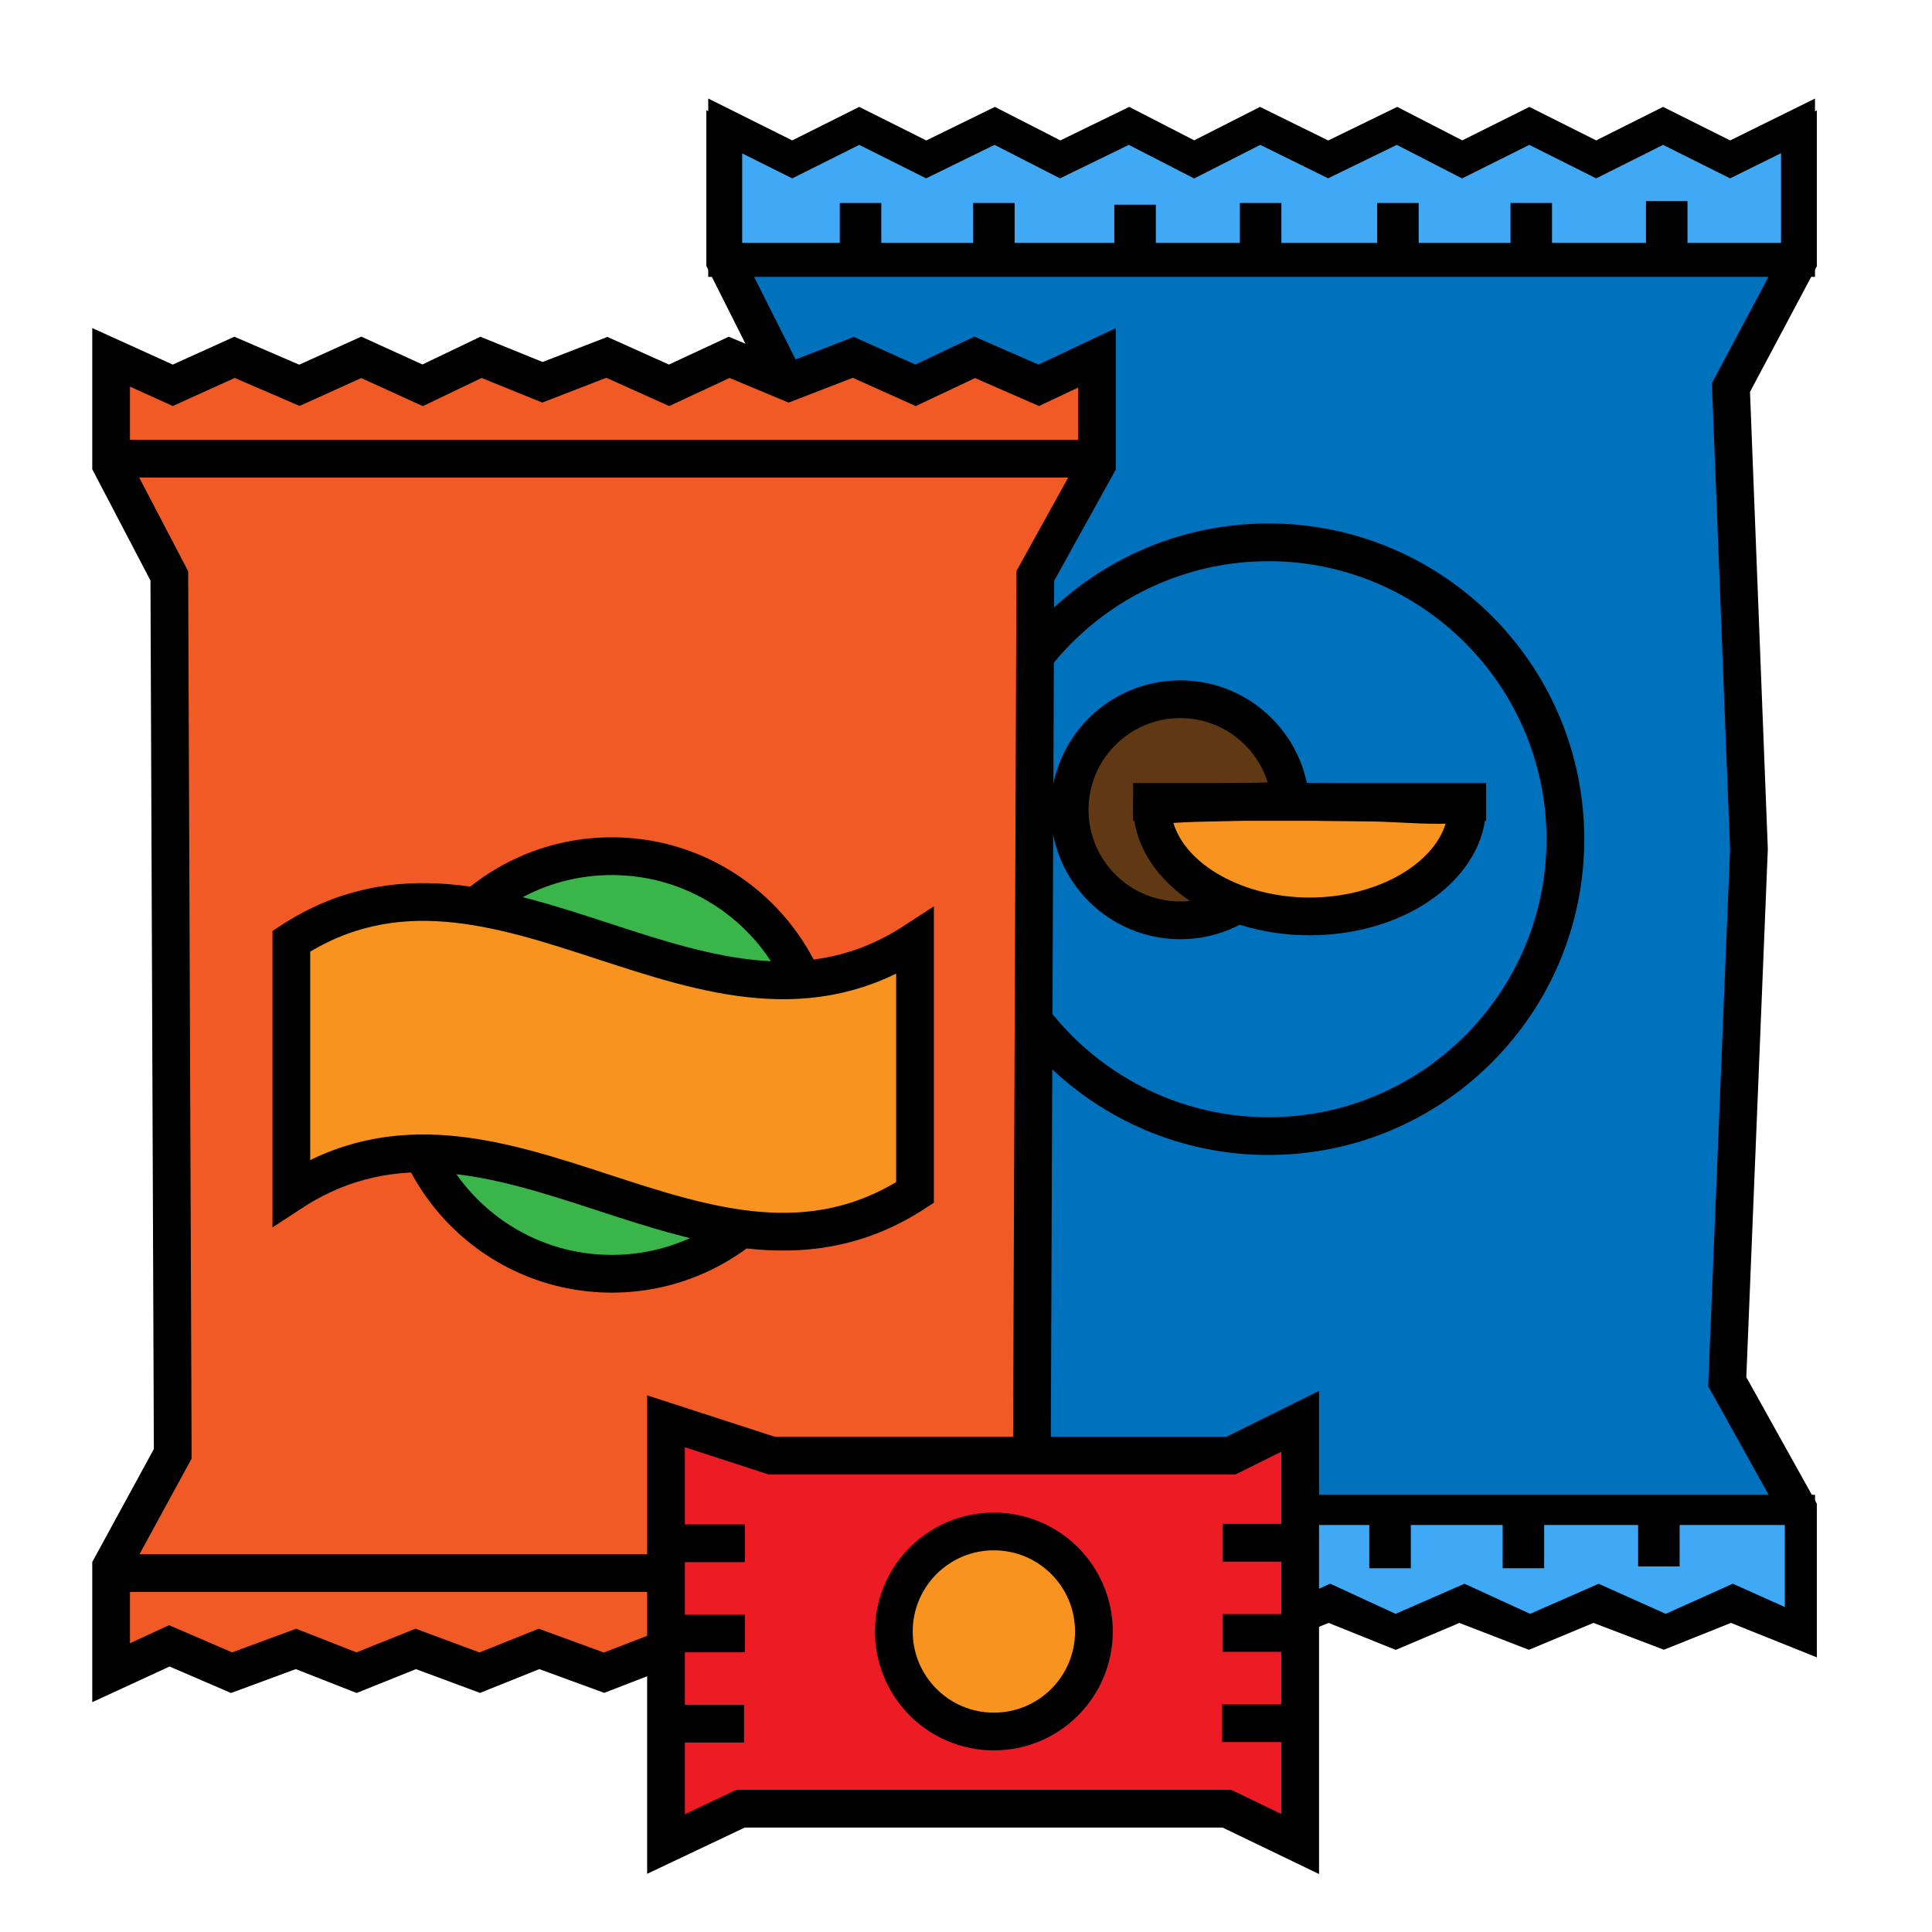 <?xml version="1.0" encoding="utf-8"?>
<!-- Generator: Adobe Illustrator 25.4.1, SVG Export Plug-In . SVG Version: 6.00 Build 0)  -->
<svg version="1.1" id="grupo" xmlns="http://www.w3.org/2000/svg" xmlns:xlink="http://www.w3.org/1999/xlink" x="0px" y="0px"
	 viewBox="0 0 512 512" style="enable-background:new 0 0 512 512;" xml:space="preserve">
<style type="text/css">
	.st0{fill:#0071BC;stroke:#000000;stroke-width:10;stroke-miterlimit:10;}
	.st1{fill:#603813;}
	.st2{fill:#F7931E;}
	.st3{fill:#F7931E;stroke:#000000;stroke-width:10;stroke-miterlimit:10;}
	.st4{fill:#3FA9F5;stroke:#000000;stroke-width:9;stroke-miterlimit:10;}
	.st5{fill:#3FA9F5;stroke:#000000;stroke-width:8;stroke-miterlimit:10;}
	.st6{fill:#0071BC;stroke:#000000;stroke-width:11;stroke-miterlimit:10;}
	.st7{fill:#F15A24;stroke:#000000;stroke-width:10;stroke-miterlimit:10;}
	.st8{fill:none;stroke:#000000;stroke-width:10;stroke-miterlimit:10;}
	.st9{fill:#39B54A;stroke:#000000;stroke-width:10;stroke-miterlimit:10;}
	.st10{fill:#ED1C24;stroke:#000000;stroke-width:10;stroke-miterlimit:10;}
</style>
<g id="envoltura_3">
	<path class="st0" d="M476.49,399.83v32l-17.77-7.13l-17.82,7.13l-18.7-7.13l-17.09,7.13l-18.45-7.13l-16.83,7.13l-17.72-7.13
		l-17.77,7.13l-18.76-7.13l-17.09,7.13l-18.45-7.13l-17.09,7.13l-17.46-7.13l-18.58,7.13l-17.95-8.05l-16.78,8.05v-31.77
		l17.77-33.92c-2.46-46.71-4.92-93.41-7.37-140.12c2.13-41.12,4.26-82.24,6.39-123.35l-16.78-33.39V37.11l17.77,8.4l17.82-8.4
		l18.7,8.4l17.84-8.4l17.69,8.4l16.83-8.4l17.72,7.48l18.58-7.48l17.95,8.4l17.34-8.4l17.21,7.48l18.58-7.48l17.95,8.4l17.09-8.4
		l18.45,8.4l16.78-8.23v32.02l-17.77,33.39c1.59,40.77,3.18,81.54,4.77,122.31c-1.92,47.05-3.84,94.1-5.75,141.16
		C463.98,377.38,470.24,388.61,476.49,399.83z"/>
	<g>
		<g>
			<path class="st1" d="M312.77,243.9c-16.16,0-29.3-13.14-29.3-29.3s13.14-29.3,29.3-29.3c16.16,0,29.3,13.14,29.3,29.3
				S328.92,243.9,312.77,243.9z"/>
			<path d="M312.77,190.3c13.4,0,24.3,10.9,24.3,24.3s-10.9,24.3-24.3,24.3c-13.4,0-24.3-10.9-24.3-24.3S299.37,190.3,312.77,190.3
				 M312.77,180.3c-18.94,0-34.3,15.36-34.3,34.3s15.36,34.3,34.3,34.3c18.94,0,34.3-15.36,34.3-34.3S331.71,180.3,312.77,180.3
				L312.77,180.3z"/>
		</g>
		<g>
			<g>
				<path class="st2" d="M347.07,242.86c-23.03,0-41.77-13.14-41.77-29.3c0-0.03,0-0.06,0-0.09c3.82-0.28,7.75-0.56,11.59-0.66
					c6.2-0.15,12.41-0.3,18.62-0.44l3.23-0.08c7.98,0.21,16.11,0.34,24.19,0.4c2.81,0.02,5.6,0.16,8.55,0.31
					c3.17,0.16,6.46,0.33,9.73,0.33c2.77,0,5.29-0.12,7.63-0.37c0.01,0.2,0.01,0.4,0.01,0.61
					C388.84,229.72,370.1,242.86,347.07,242.86z"/>
				<path d="M338.73,217.29c7.97,0.2,16.1,0.34,24.16,0.4c2.7,0.02,5.44,0.16,8.34,0.3c3.23,0.16,6.58,0.33,9.98,0.33
					c0.65,0,1.28-0.01,1.9-0.02c-3.45,10.99-18.55,19.56-36.04,19.56c-17.6,0-32.79-8.68-36.11-19.78c2.03-0.13,4.04-0.23,6.05-0.28
					c6-0.15,11.99-0.29,17.99-0.43L338.73,217.29 M338.74,207.29c-7.33,0.17-14.65,0.34-21.98,0.52c-5.35,0.13-10.67,0.6-15.99,0.98
					c-0.3,1.56-0.47,3.15-0.47,4.77c0,18.94,20.94,34.3,46.77,34.3s46.77-15.36,46.77-34.3c0-1.95-0.24-3.85-0.67-5.7
					c-1.02-0.03-2.03-0.07-3.05-0.1c0,0-0.01,0-0.01,0c-2.95,0.42-5.93,0.57-8.91,0.57c-6.07,0-12.18-0.59-18.25-0.64
					C354.87,207.63,346.81,207.5,338.74,207.29L338.74,207.29z"/>
			</g>
			<polyline class="st3" points="393.84,212.52 347.07,212.52 300.29,212.52 			"/>
		</g>
	</g>
	<g>
		<path d="M336.16,148.72c40.62,0,73.68,33.05,73.68,73.68s-33.05,73.68-73.68,73.68s-73.68-33.05-73.68-73.68
			S295.53,148.72,336.16,148.72 M336.16,138.72c-46.21,0-83.68,37.46-83.68,83.68s37.46,83.68,83.68,83.68s83.68-37.46,83.68-83.68
			S382.37,138.72,336.16,138.72L336.16,138.72z"/>
	</g>
	<polygon class="st4" points="192.19,68.87 192.19,33.38 209.95,42.24 227.7,33.36 245.45,42.24 263.61,33.36 280.96,42.24 
		299.2,33.36 316.47,42.24 333.95,33.36 351.98,42.24 370.22,33.36 387.49,42.24 405.3,33.36 423,42.24 440.73,33.36 458.5,42.24 
		476.49,33.36 476.49,68.87 	"/>
	<polygon class="st5" points="477,400.14 477,432.05 459.21,424.09 441.43,432.07 423.64,424.09 405.46,432.07 388.07,424.09 
		369.8,432.07 352.5,424.09 334.99,432.07 316.93,424.09 298.66,432.07 281.35,424.09 263.5,432.07 245.78,424.09 228.02,432.07 
		210.21,424.09 192.19,432.07 192.19,400.14 	"/>
</g>
<g id="Capa_9">
	<line class="st6" x1="300.81" y1="54.24" x2="300.81" y2="71.99"/>
	<line class="st6" x1="228.05" y1="53.79" x2="228.05" y2="71.54"/>
	<line class="st6" x1="263.39" y1="53.79" x2="263.39" y2="71.54"/>
	<line class="st6" x1="334.08" y1="53.79" x2="334.08" y2="71.54"/>
	<line class="st6" x1="405.8" y1="53.79" x2="405.8" y2="71.54"/>
	<line class="st6" x1="370.46" y1="53.79" x2="370.46" y2="71.54"/>
	<line class="st6" x1="441.7" y1="53.3" x2="441.7" y2="71.05"/>
</g>
<g id="Capa_9_copia">
	<line class="st6" x1="298.74" y1="398.29" x2="298.74" y2="416.05"/>
	<line class="st6" x1="225.97" y1="397.84" x2="225.97" y2="415.6"/>
	<line class="st6" x1="261.32" y1="397.84" x2="261.32" y2="415.6"/>
	<line class="st6" x1="332" y1="397.84" x2="332" y2="415.6"/>
	<line class="st6" x1="403.72" y1="397.84" x2="403.72" y2="415.6"/>
	<line class="st6" x1="368.38" y1="397.84" x2="368.38" y2="415.6"/>
	<line class="st6" x1="439.62" y1="397.36" x2="439.62" y2="415.11"/>
</g>
<g id="envoltura_1">
	<polygon class="st7" points="290.7,415.02 290.7,443.28 274.37,436.98 257.99,443.28 240.81,436.98 225.1,443.28 208.15,436.98 
		192.68,443.28 176.4,436.98 160.07,443.28 142.84,436.98 127.14,443.28 110.18,436.98 94.48,443.28 78.44,436.98 61.37,443.28 
		44.87,436.17 29.45,443.28 29.45,415.23 45.78,385.27 44.87,152.61 29.45,123.12 29.45,94.7 45.78,102.11 62.16,94.7 79.34,102.11 
		95.74,94.7 112,102.11 127.47,94.7 143.75,101.31 160.82,94.7 177.31,102.11 193.24,94.7 209.06,101.31 226.13,94.7 242.62,102.11 
		258.32,94.7 275.27,102.11 290.7,94.84 290.7,123.12 274.37,152.61 273.46,385.27 290.7,413.99 	"/>
	<polyline class="st8" points="175.95,121.56 29,121.56 290.24,121.56 	"/>
	<polyline class="st8" points="177.35,416.89 30.15,416.89 291.84,416.89 	"/>
	<g id="Capa_6">
		<circle class="st9" cx="162.13" cy="282.23" r="55.33"/>
	</g>
	<g id="Capa_5">
		<g>
			<path class="st2" d="M242.49,249.42c-55.09,35.97-110.19-35.97-165.28,0c0,22.2,0,44.4,0,66.61
				c55.09-35.97,110.19,35.97,165.28,0C242.49,293.82,242.49,271.62,242.49,249.42z"/>
			<path class="st8" d="M242.49,249.42c-55.09,35.97-110.19-35.97-165.28,0c0,22.2,0,44.4,0,66.61
				c55.09-35.97,110.19,35.97,165.28,0C242.49,293.82,242.49,271.62,242.49,249.42z"/>
		</g>
	</g>
</g>
<g id="envoltura_2">
	<polygon class="st10" points="176.5,488.68 176.5,376.66 204.57,385.77 326.18,385.77 344.56,376.66 344.56,488.68 325.14,479.32 
		196.25,479.32 	"/>
	<g id="Capa_8">
		<circle class="st3" cx="263.39" cy="432.36" r="26.51"/>
	</g>
	<g id="Capa_7">
		<line class="st8" x1="197.39" y1="408.98" x2="176.5" y2="408.98"/>
		<line class="st8" x1="197.39" y1="432.88" x2="176.5" y2="432.88"/>
		<line class="st8" x1="197.17" y1="456.79" x2="176.29" y2="456.79"/>
		<path class="st8" d="M324.2,408.98"/>
		<path class="st8" d="M346.96,408.98"/>
		<path class="st8" d="M319,432.88"/>
		<path class="st8" d="M348,432.88"/>
		<path class="st8" d="M319,456.79"/>
		<path class="st8" d="M344.67,456.79"/>
		<line class="st8" x1="344.93" y1="408.84" x2="324.04" y2="408.84"/>
		<line class="st8" x1="344.93" y1="432.75" x2="324.04" y2="432.75"/>
		<line class="st8" x1="344.71" y1="456.66" x2="323.82" y2="456.66"/>
	</g>
</g>
</svg>
